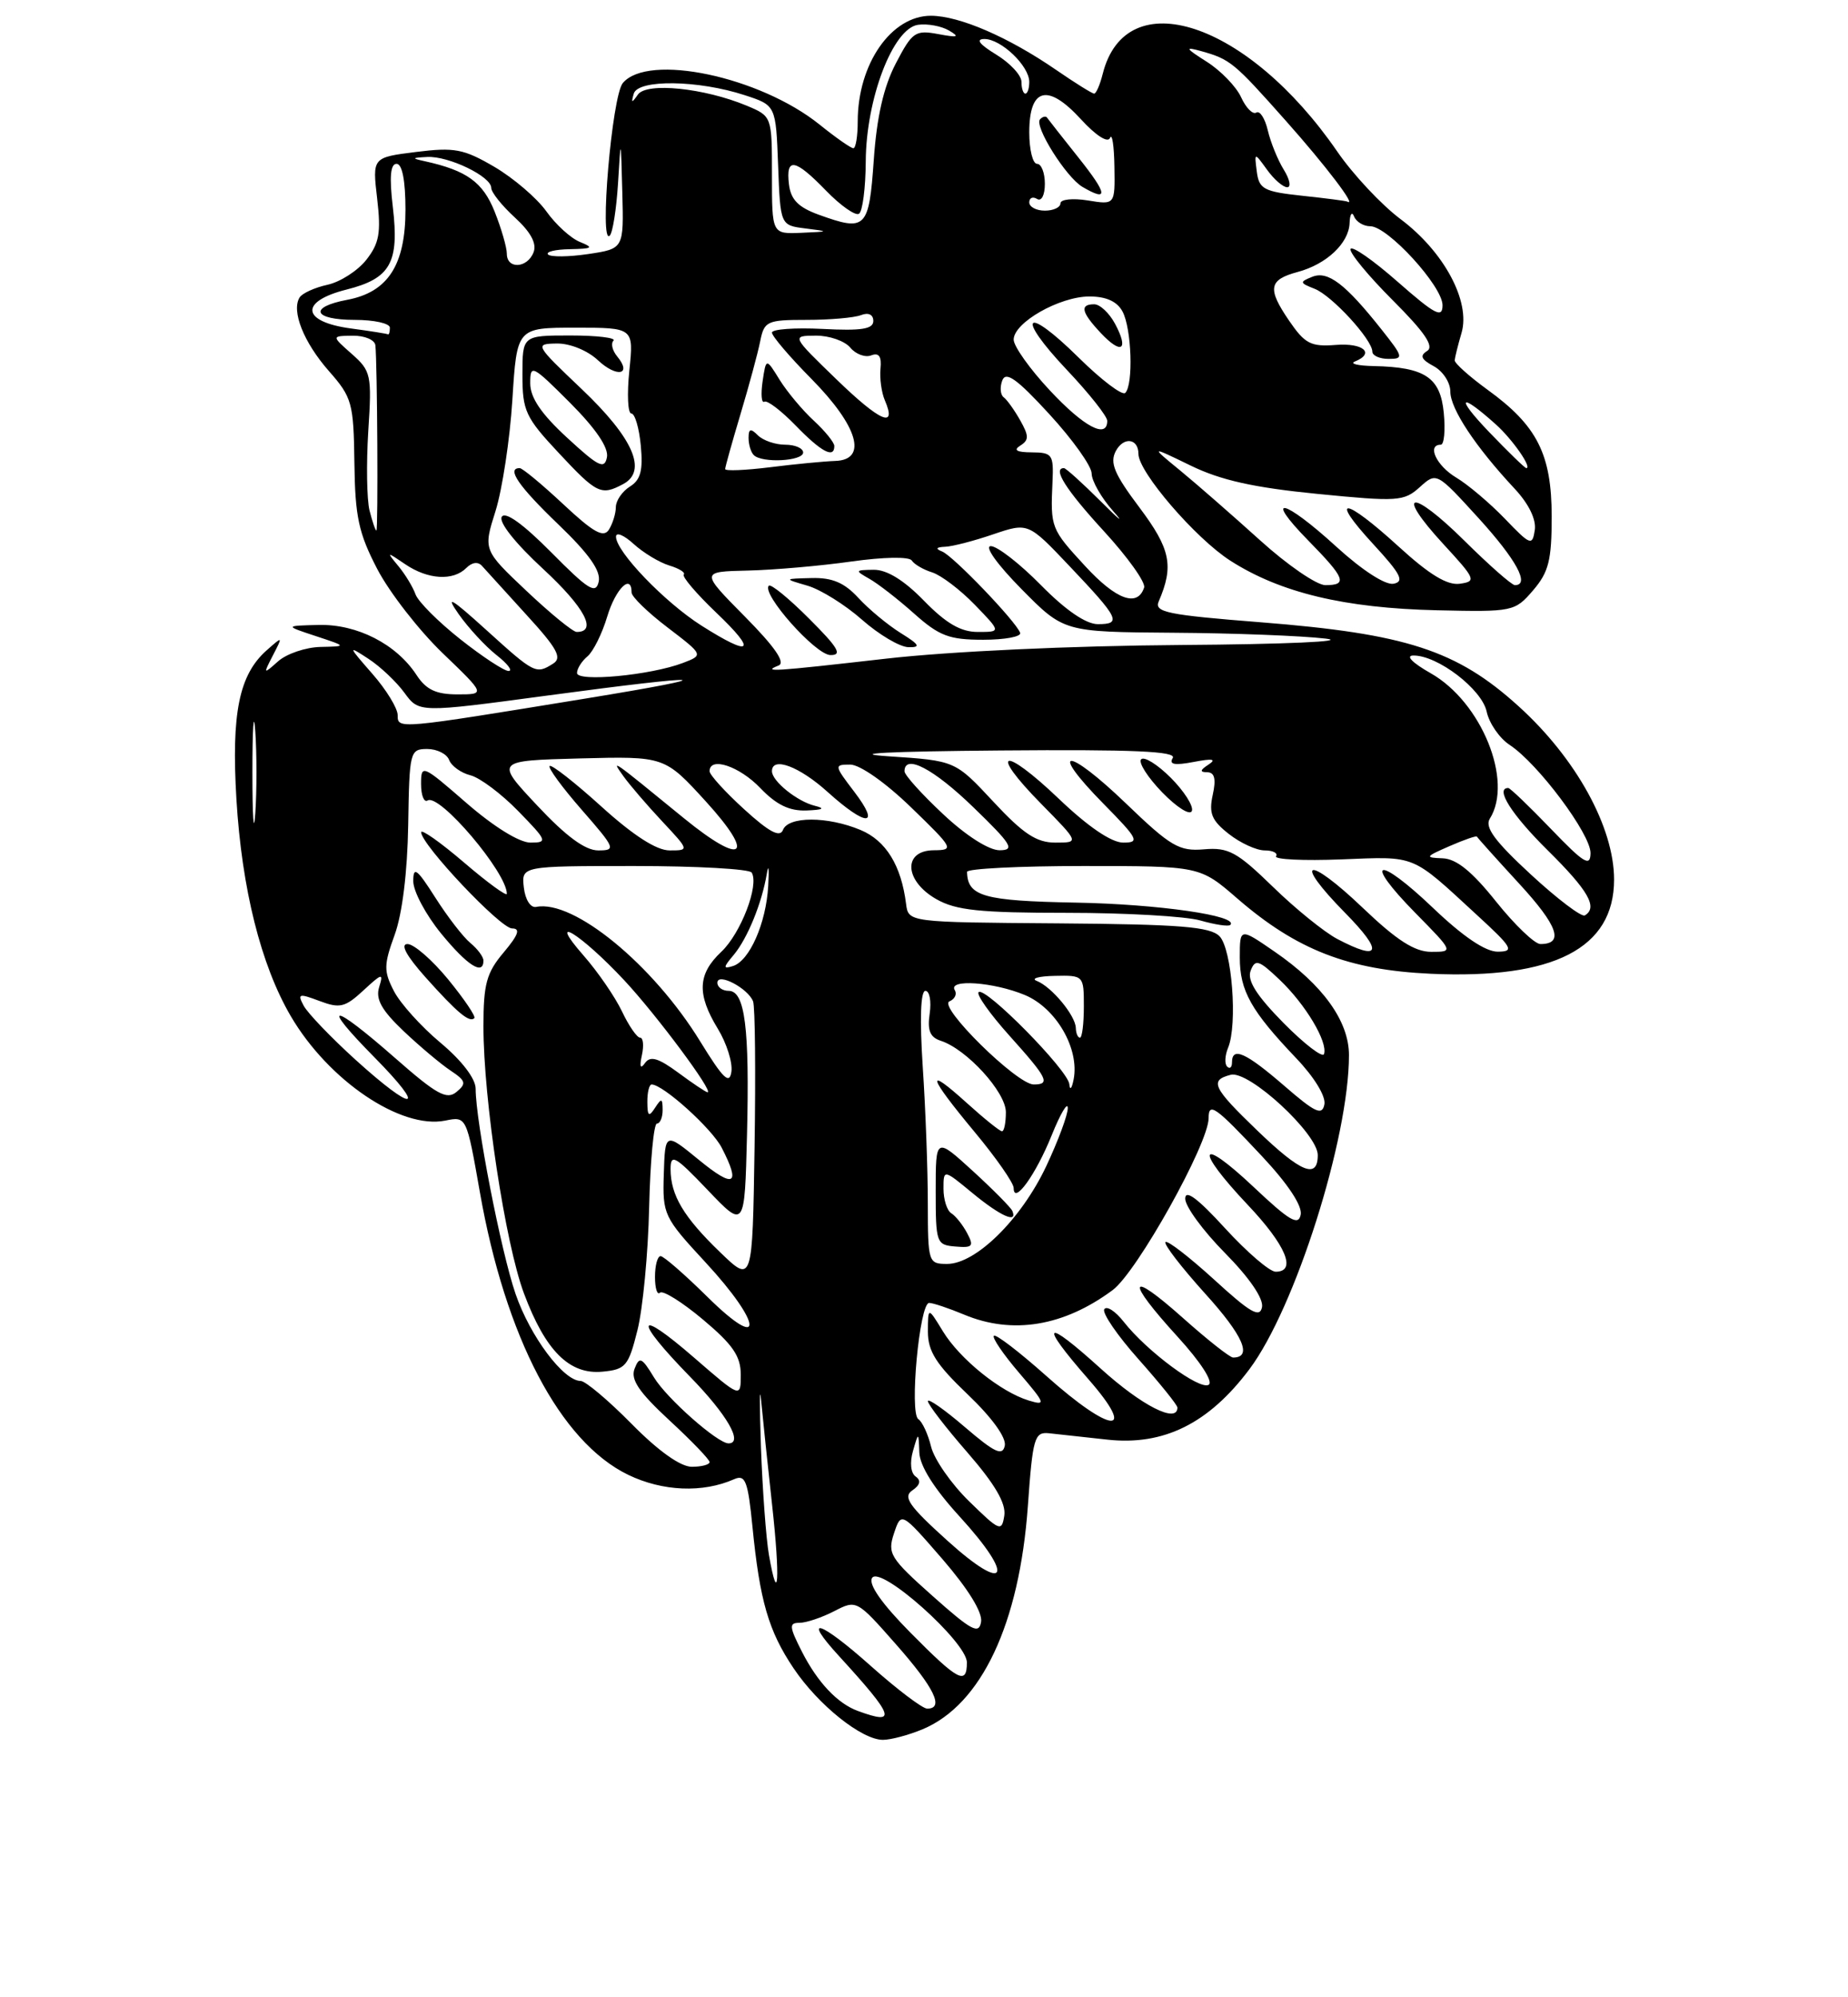 <?xml version="1.0" encoding="UTF-8" standalone="no"?>
<!DOCTYPE svg PUBLIC "-//W3C//DTD SVG 1.1//EN" "http://www.w3.org/Graphics/SVG/1.1/DTD/svg11.dtd" >
<svg xmlns="http://www.w3.org/2000/svg" xmlns:xlink="http://www.w3.org/1999/xlink" version="1.1" viewBox="0 0 237 256">
 <g >
 <path fill="currentColor"
d=" M 118.33 221.64 C 125.86 218.49 130.74 208.14 131.82 193.03 C 132.44 184.30 132.67 183.52 134.50 183.70 C 135.60 183.82 138.97 184.18 142.00 184.52 C 149.23 185.32 155.01 182.46 160.23 175.50 C 166.10 167.68 173.00 145.92 173.00 135.24 C 173.00 130.89 169.65 126.23 163.47 121.98 C 159.00 118.90 159.00 118.90 159.00 122.73 C 159.00 126.99 160.44 129.56 166.24 135.64 C 168.54 138.05 170.05 140.51 169.85 141.55 C 169.56 143.03 168.68 142.62 164.69 139.16 C 159.76 134.90 158.00 134.11 158.00 136.17 C 158.00 136.81 157.72 137.05 157.38 136.71 C 157.03 136.37 157.09 135.28 157.50 134.29 C 158.74 131.30 157.99 121.63 156.40 120.00 C 155.20 118.78 151.34 118.47 135.71 118.35 C 116.50 118.21 116.50 118.21 116.20 115.85 C 115.58 110.92 113.62 107.74 110.36 106.38 C 106.12 104.61 101.09 104.61 100.41 106.38 C 100.02 107.38 98.63 106.64 95.44 103.73 C 93.00 101.51 91.00 99.31 91.00 98.85 C 91.00 96.93 94.82 98.20 97.50 101.00 C 99.56 103.15 101.24 103.97 103.44 103.88 C 105.55 103.80 105.88 103.62 104.50 103.28 C 102.24 102.73 99.00 100.12 99.00 98.85 C 99.00 96.92 102.51 98.23 106.13 101.50 C 111.12 106.00 113.00 106.00 109.57 101.50 C 106.97 98.09 106.95 98.00 109.04 98.00 C 110.27 98.00 113.57 100.31 116.84 103.48 C 122.30 108.76 122.40 108.96 119.75 108.98 C 115.76 109.01 115.97 112.91 120.09 115.25 C 122.60 116.68 125.65 117.00 136.84 117.00 C 144.36 117.00 152.06 117.44 153.94 117.98 C 155.83 118.52 157.56 118.78 157.78 118.55 C 158.95 117.38 148.55 115.88 137.92 115.69 C 126.15 115.47 124.08 114.89 124.02 111.75 C 124.01 111.34 130.72 111.00 138.94 111.00 C 153.88 111.00 153.88 111.00 158.69 115.17 C 166.29 121.75 172.93 124.33 183.50 124.81 C 199.27 125.52 207.00 121.55 207.00 112.74 C 207.00 106.03 202.12 97.18 194.74 90.51 C 186.83 83.34 180.32 81.23 161.70 79.76 C 149.72 78.82 148.00 78.47 148.60 77.09 C 150.57 72.53 150.12 70.36 146.13 65.05 C 142.89 60.74 142.30 59.32 143.10 57.81 C 144.10 55.94 146.00 56.18 146.00 58.18 C 146.00 60.50 153.31 68.99 157.78 71.86 C 164.19 75.97 172.43 77.95 184.30 78.22 C 194.03 78.44 194.27 78.39 196.61 75.67 C 198.62 73.33 199.00 71.81 199.00 66.19 C 198.99 58.22 197.14 54.56 190.78 49.96 C 188.43 48.25 186.53 46.55 186.56 46.18 C 186.59 45.80 186.98 44.22 187.44 42.66 C 188.61 38.63 185.19 32.26 179.62 28.09 C 177.16 26.25 173.51 22.35 171.49 19.41 C 160.02 2.77 144.40 -2.40 141.42 9.47 C 141.07 10.86 140.58 12.00 140.32 12.00 C 140.07 12.00 137.87 10.63 135.43 8.95 C 129.32 4.75 123.08 2.05 119.42 2.02 C 114.31 1.99 110.00 8.19 110.00 15.57 C 110.00 17.45 109.75 19.00 109.44 19.00 C 109.13 19.00 107.18 17.64 105.11 15.97 C 97.43 9.80 83.10 6.78 79.87 10.65 C 78.48 12.32 76.83 31.59 78.20 30.20 C 78.58 29.82 79.05 26.80 79.26 23.50 C 79.62 17.50 79.62 17.50 79.81 24.69 C 80.00 31.88 80.00 31.88 75.45 32.56 C 72.95 32.93 70.63 32.96 70.29 32.62 C 69.95 32.28 71.20 31.97 73.08 31.94 C 76.00 31.88 76.19 31.75 74.37 31.01 C 73.20 30.54 71.26 28.77 70.06 27.08 C 68.85 25.39 65.86 22.83 63.41 21.39 C 59.46 19.08 58.29 18.86 53.34 19.48 C 47.75 20.18 47.75 20.18 48.37 25.46 C 48.88 29.84 48.64 31.18 46.98 33.30 C 45.88 34.70 43.64 36.14 42.00 36.50 C 40.36 36.86 38.75 37.59 38.42 38.13 C 37.35 39.87 38.94 43.87 42.18 47.56 C 45.15 50.93 45.35 51.65 45.45 59.32 C 45.54 66.24 45.99 68.34 48.39 72.95 C 49.96 75.95 53.72 80.78 56.75 83.70 C 62.27 89.00 62.27 89.00 58.66 89.00 C 55.92 89.00 54.65 88.40 53.42 86.52 C 50.82 82.55 45.81 79.99 40.88 80.10 C 36.50 80.21 36.50 80.21 40.50 81.53 C 44.50 82.85 44.50 82.85 41.08 82.92 C 39.20 82.97 36.77 83.79 35.68 84.75 C 33.76 86.46 33.74 86.44 35.00 84.00 C 36.29 81.51 36.28 81.51 34.18 83.37 C 30.66 86.50 29.66 91.42 30.32 102.44 C 31.01 113.90 33.46 123.70 37.29 130.24 C 42.13 138.50 51.41 144.77 57.10 143.63 C 59.83 143.08 59.83 143.08 61.54 152.79 C 64.81 171.40 71.85 184.81 80.56 189.03 C 84.97 191.16 90.12 191.38 94.16 189.59 C 95.59 188.96 95.92 189.82 96.50 195.68 C 97.44 205.18 98.56 209.05 101.77 213.82 C 104.93 218.53 110.51 223.00 113.23 223.00 C 114.24 223.00 116.53 222.39 118.33 221.64 Z  M 110.00 219.29 C 107.41 218.34 104.86 215.64 102.87 211.75 C 101.21 208.49 101.16 208.00 102.53 208.00 C 103.39 208.00 105.39 207.33 106.98 206.51 C 109.84 205.03 109.88 205.05 114.91 210.76 C 119.84 216.35 121.13 219.00 118.91 219.00 C 118.31 219.00 115.07 216.55 111.70 213.55 C 105.14 207.70 102.73 206.95 107.60 212.26 C 114.72 220.04 115.11 221.17 110.00 219.29 Z  M 116.75 209.25 C 113.09 205.55 111.34 203.06 111.84 202.25 C 112.89 200.57 124.00 210.46 124.00 213.08 C 124.00 216.04 122.89 215.46 116.75 209.25 Z  M 119.61 204.57 C 114.15 199.71 113.79 199.13 114.65 196.54 C 115.58 193.75 115.58 193.75 120.87 199.84 C 124.16 203.65 126.03 206.67 125.82 207.88 C 125.55 209.52 124.61 209.02 119.61 204.57 Z  M 98.61 199.28 C 98.25 197.20 97.79 191.00 97.59 185.50 C 97.40 180.00 97.41 177.30 97.61 179.50 C 97.82 181.70 98.45 187.73 99.02 192.89 C 100.07 202.40 99.82 206.21 98.61 199.28 Z  M 121.50 197.47 C 116.56 193.01 115.77 191.87 117.00 191.03 C 118.01 190.34 118.15 189.75 117.43 189.25 C 116.80 188.81 116.66 187.47 117.08 186.00 C 117.80 183.50 117.80 183.50 117.90 186.17 C 117.96 187.89 119.80 190.81 123.08 194.39 C 130.26 202.25 129.16 204.39 121.50 197.47 Z  M 124.29 192.43 C 122.00 190.20 119.81 187.05 119.41 185.43 C 119.02 183.82 118.28 182.23 117.77 181.89 C 116.61 181.13 117.92 167.00 119.16 167.00 C 119.66 167.00 121.68 167.68 123.65 168.50 C 129.85 171.09 136.43 170.00 142.70 165.35 C 145.82 163.03 155.00 146.59 155.00 143.32 C 155.00 141.20 155.86 141.81 161.84 148.19 C 165.16 151.73 167.04 154.56 166.81 155.69 C 166.52 157.16 165.37 156.48 160.73 152.10 C 153.68 145.47 153.15 147.16 160.00 154.41 C 164.93 159.61 166.34 163.00 163.60 163.00 C 162.83 163.00 159.91 160.49 157.10 157.42 C 153.59 153.58 152.00 152.40 152.00 153.64 C 152.00 154.63 154.29 157.76 157.10 160.60 C 160.23 163.77 162.06 166.44 161.85 167.54 C 161.57 168.96 160.36 168.27 155.72 164.02 C 152.53 161.12 149.72 158.94 149.47 159.20 C 149.21 159.45 151.51 162.43 154.57 165.82 C 159.44 171.19 160.66 174.00 158.14 174.00 C 157.73 174.00 154.83 171.71 151.70 168.92 C 144.65 162.64 144.29 163.96 151.03 171.34 C 153.97 174.56 155.62 177.11 155.01 177.49 C 153.85 178.21 147.09 173.21 144.10 169.40 C 143.03 168.04 141.92 167.33 141.62 167.81 C 141.32 168.29 143.31 171.19 146.04 174.25 C 148.77 177.32 151.00 180.09 151.00 180.41 C 151.00 182.50 146.44 180.19 141.17 175.42 C 133.88 168.82 133.16 169.43 139.58 176.77 C 145.96 184.06 142.54 183.81 134.20 176.37 C 130.74 173.29 127.71 170.96 127.46 171.21 C 127.21 171.45 128.67 173.59 130.69 175.95 C 134.08 179.91 134.18 180.19 131.94 179.51 C 128.32 178.41 123.09 174.19 120.92 170.63 C 119.01 167.50 119.01 167.50 119.00 170.68 C 119.00 173.20 120.05 174.86 124.11 178.73 C 127.22 181.70 129.08 184.27 128.86 185.30 C 128.57 186.66 127.58 186.20 123.75 182.92 C 121.14 180.68 119.00 179.18 119.00 179.59 C 119.00 180.01 121.28 182.97 124.07 186.17 C 127.60 190.23 129.03 192.68 128.80 194.25 C 128.47 196.37 128.21 196.26 124.29 192.43 Z  M 81.00 182.50 C 78.01 179.47 75.07 177.00 74.47 177.00 C 72.27 177.00 67.99 171.29 66.12 165.85 C 64.24 160.38 61.00 143.73 61.00 139.54 C 61.00 138.26 59.23 135.94 56.50 133.66 C 54.02 131.59 51.33 128.61 50.52 127.03 C 49.20 124.48 49.21 123.68 50.61 119.83 C 51.59 117.15 52.25 111.79 52.35 105.75 C 52.50 96.32 52.57 96.01 54.78 96.00 C 56.04 96.00 57.31 96.63 57.60 97.41 C 57.90 98.19 59.13 99.07 60.33 99.37 C 61.53 99.67 64.29 101.73 66.46 103.96 C 70.18 107.77 70.27 108.00 68.03 108.00 C 66.61 108.00 63.32 105.96 59.83 102.93 C 54.16 98.00 54.00 97.93 54.00 100.49 C 54.00 101.94 54.38 102.89 54.84 102.60 C 56.36 101.66 65.00 111.83 65.00 114.56 C 65.00 114.93 62.52 113.13 59.50 110.54 C 56.48 107.96 54.01 106.22 54.01 106.67 C 54.04 108.27 64.18 119.00 65.67 119.00 C 66.78 119.00 66.49 119.82 64.59 122.08 C 62.39 124.68 62.00 126.13 62.00 131.54 C 62.00 140.94 64.80 159.39 67.20 165.79 C 69.95 173.15 73.03 176.22 77.27 175.81 C 80.24 175.53 80.60 175.10 81.75 170.50 C 82.44 167.75 83.12 160.67 83.25 154.76 C 83.39 148.85 83.84 144.01 84.25 144.01 C 84.66 144.00 84.99 143.21 84.98 142.25 C 84.97 140.75 84.83 140.72 84.00 142.00 C 83.22 143.21 83.03 143.07 83.02 141.25 C 83.01 140.01 83.26 139.00 83.57 139.00 C 85.03 139.00 91.28 144.63 92.56 147.11 C 95.03 151.90 94.16 152.37 89.65 148.68 C 85.30 145.12 85.30 145.12 85.13 150.48 C 84.96 155.68 85.12 156.01 90.48 161.80 C 97.85 169.76 98.05 173.46 90.72 166.22 C 87.81 163.35 85.11 161.00 84.72 161.00 C 84.32 161.00 84.00 162.20 84.00 163.67 C 84.00 165.13 84.29 166.04 84.64 165.69 C 84.99 165.34 87.47 166.88 90.14 169.12 C 93.97 172.33 95.00 173.82 95.00 176.19 C 95.00 179.20 95.00 179.20 89.00 174.00 C 81.49 167.49 81.19 168.97 88.50 176.46 C 93.24 181.31 95.37 185.00 93.43 185.00 C 92.03 185.00 85.50 179.23 83.88 176.56 C 82.30 173.96 82.00 173.83 81.38 175.44 C 80.85 176.82 81.94 178.43 85.84 182.04 C 88.68 184.66 91.00 187.07 91.00 187.40 C 91.00 187.73 89.97 188.00 88.72 188.00 C 87.27 188.00 84.43 185.98 81.00 182.50 Z  M 57.49 125.55 C 55.44 123.05 53.09 121.00 52.26 121.00 C 51.30 121.00 52.11 122.50 54.56 125.25 C 58.63 129.80 60.21 131.12 60.83 130.50 C 61.05 130.29 59.54 128.06 57.49 125.55 Z  M 62.00 123.12 C 62.00 122.64 61.25 121.63 60.33 120.87 C 59.41 120.12 57.39 117.50 55.83 115.05 C 53.46 111.33 53.00 110.99 53.00 112.95 C 53.00 114.24 54.61 117.25 56.57 119.65 C 59.94 123.76 62.00 125.08 62.00 123.12 Z  M 92.35 160.50 C 87.67 155.99 86.00 153.19 86.00 149.84 C 86.00 147.82 86.58 148.15 90.75 152.52 C 95.50 157.50 95.50 157.50 95.80 145.50 C 96.14 131.72 95.54 127.00 93.45 127.00 C 92.65 127.00 92.00 126.53 92.00 125.96 C 92.00 124.61 95.93 126.66 96.58 128.35 C 96.84 129.02 96.92 137.43 96.77 147.03 C 96.50 164.50 96.50 164.50 92.35 160.50 Z  M 118.99 154.25 C 118.99 149.99 118.70 142.11 118.34 136.75 C 117.94 130.63 118.06 127.00 118.68 127.00 C 119.21 127.00 119.46 128.31 119.23 129.90 C 118.91 132.08 119.27 132.95 120.65 133.40 C 123.97 134.47 129.00 139.98 129.00 142.55 C 129.00 143.90 128.78 145.00 128.50 145.00 C 128.23 145.00 126.20 143.37 124.00 141.38 C 118.61 136.51 118.96 137.84 125.00 145.10 C 127.75 148.40 130.00 151.63 130.00 152.27 C 130.00 154.50 132.85 150.55 134.88 145.50 C 135.99 142.75 136.92 141.18 136.94 142.00 C 136.97 142.82 135.72 146.20 134.16 149.51 C 130.95 156.29 125.15 162.00 121.47 162.00 C 119.06 162.00 119.00 161.82 118.99 154.25 Z  M 124.03 158.05 C 123.46 156.98 122.54 155.83 121.99 155.50 C 121.45 155.16 121.00 153.75 121.00 152.37 C 121.00 149.85 121.00 149.85 124.73 152.93 C 128.31 155.88 130.54 156.87 129.83 155.21 C 129.65 154.78 127.36 152.47 124.75 150.08 C 120.00 145.75 120.00 145.75 120.00 152.65 C 120.00 159.32 120.09 159.57 122.53 159.77 C 124.74 159.96 124.93 159.74 124.03 158.05 Z  M 161.25 144.91 C 155.52 139.40 155.08 138.47 157.83 137.76 C 160.15 137.15 169.00 145.31 169.00 148.05 C 169.00 151.17 166.86 150.31 161.25 144.91 Z  M 45.58 135.82 C 42.44 132.97 39.46 129.86 38.95 128.91 C 38.12 127.36 38.32 127.30 40.98 128.30 C 43.58 129.28 44.25 129.12 46.59 126.96 C 49.02 124.71 49.20 124.67 48.62 126.54 C 48.15 128.07 48.95 129.49 51.75 132.15 C 53.81 134.10 56.52 136.38 57.77 137.21 C 59.75 138.53 59.85 138.88 58.54 139.96 C 57.29 141.00 55.99 140.28 50.66 135.60 C 42.49 128.43 40.96 128.37 48.00 135.50 C 54.88 142.47 53.16 142.69 45.58 135.82 Z  M 87.00 137.50 C 84.42 135.60 83.40 135.30 82.72 136.25 C 82.13 137.08 81.99 136.74 82.32 135.25 C 82.59 134.01 82.49 133.00 82.09 133.00 C 81.69 133.00 80.64 131.48 79.76 129.62 C 78.87 127.76 76.65 124.53 74.82 122.45 C 69.95 116.89 74.50 119.69 80.08 125.67 C 84.21 130.10 91.58 140.00 90.74 140.00 C 90.55 140.00 88.86 138.88 87.00 137.50 Z  M 137.14 138.97 C 136.98 137.17 126.31 126.36 125.50 127.17 C 125.19 127.47 126.98 129.99 129.47 132.76 C 134.36 138.20 134.76 139.00 132.57 139.00 C 130.42 139.00 120.24 128.98 121.76 128.35 C 122.45 128.06 122.76 127.42 122.45 126.91 C 121.54 125.45 127.42 125.86 131.45 127.54 C 135.45 129.22 138.46 134.42 137.69 138.35 C 137.46 139.53 137.21 139.81 137.14 138.97 Z  M 89.81 133.50 C 83.76 123.64 73.56 115.28 68.77 116.24 C 68.04 116.39 67.36 115.32 67.18 113.75 C 66.87 111.00 66.87 111.00 81.37 111.00 C 89.35 111.00 96.12 111.38 96.40 111.84 C 97.39 113.44 95.00 119.65 92.50 122.00 C 89.47 124.85 89.35 127.42 92.06 131.86 C 93.19 133.71 93.97 136.19 93.80 137.36 C 93.56 139.06 92.74 138.26 89.81 133.50 Z  M 164.60 131.11 C 161.11 127.56 159.92 125.66 160.39 124.42 C 160.98 122.89 161.42 123.02 164.12 125.59 C 167.44 128.75 170.31 133.56 169.80 135.10 C 169.63 135.62 167.29 133.83 164.60 131.11 Z  M 137.97 131.75 C 137.92 130.15 134.87 126.48 132.97 125.73 C 132.16 125.42 133.19 125.12 135.25 125.08 C 138.97 125.00 139.00 125.03 139.00 129.00 C 139.00 131.20 138.78 133.00 138.50 133.00 C 138.22 133.00 137.99 132.44 137.97 131.75 Z  M 94.09 122.40 C 95.87 120.27 97.71 115.75 98.34 112.00 C 98.56 110.62 98.65 111.33 98.52 113.56 C 98.25 118.34 96.12 123.16 94.00 123.82 C 92.72 124.22 92.73 124.01 94.09 122.40 Z  M 171.50 120.35 C 169.85 119.48 166.13 116.48 163.24 113.66 C 158.64 109.19 157.54 108.59 154.41 108.86 C 151.22 109.13 150.15 108.51 144.38 102.96 C 136.80 95.68 134.34 95.73 141.52 103.02 C 145.98 107.55 146.21 108.00 144.05 108.00 C 142.54 108.00 139.55 105.97 135.79 102.38 C 128.61 95.53 126.68 96.07 133.52 103.02 C 138.42 108.00 138.42 108.00 135.35 108.00 C 132.93 108.00 131.24 106.89 127.39 102.75 C 122.50 97.50 122.50 97.50 114.00 96.94 C 108.59 96.58 113.80 96.31 128.31 96.19 C 145.35 96.05 150.94 96.29 150.40 97.16 C 149.89 97.99 150.64 98.13 153.09 97.66 C 155.49 97.20 156.06 97.29 155.00 97.99 C 153.88 98.72 153.84 98.97 154.83 98.98 C 155.77 99.00 155.98 99.84 155.53 101.88 C 155.01 104.24 155.39 105.16 157.58 106.88 C 159.06 108.05 161.14 109.00 162.19 109.00 C 163.25 109.00 163.91 109.34 163.65 109.75 C 163.40 110.16 167.17 110.34 172.03 110.15 C 181.71 109.77 180.90 109.44 189.36 117.23 C 193.99 121.48 194.26 121.96 192.09 121.98 C 190.51 121.99 187.65 120.06 183.79 116.38 C 176.61 109.53 174.68 110.07 181.52 117.02 C 186.42 122.00 186.42 122.00 183.55 122.00 C 181.43 122.00 179.14 120.53 174.79 116.38 C 167.61 109.53 165.68 110.07 172.52 117.02 C 177.45 122.03 177.07 123.27 171.50 120.35 Z  M 150.15 99.69 C 148.45 97.99 146.74 96.92 146.35 97.32 C 145.96 97.71 147.17 99.62 149.05 101.56 C 150.95 103.51 152.64 104.57 152.86 103.93 C 153.07 103.30 151.85 101.39 150.15 99.69 Z  M 191.86 115.55 C 188.77 111.68 186.77 110.07 185.00 110.01 C 182.70 109.93 182.77 109.81 185.90 108.45 C 187.77 107.63 189.35 107.09 189.41 107.23 C 189.48 107.38 191.91 110.09 194.82 113.25 C 199.80 118.66 200.63 121.00 197.55 121.00 C 196.82 121.00 194.26 118.55 191.86 115.55 Z  M 196.32 112.08 C 191.71 107.83 190.38 106.02 191.06 104.94 C 194.11 100.11 190.00 89.98 183.48 86.29 C 181.12 84.95 180.22 84.03 181.26 84.02 C 184.37 83.99 190.05 88.34 190.66 91.21 C 190.98 92.70 192.30 94.62 193.61 95.48 C 197.23 97.85 204.00 106.91 203.98 109.34 C 203.96 111.15 203.15 110.66 198.91 106.25 C 196.13 103.36 193.67 101.00 193.43 101.00 C 191.69 101.00 193.86 104.42 198.50 109.00 C 203.71 114.15 204.95 116.31 203.25 117.33 C 202.84 117.58 199.72 115.22 196.32 112.08 Z  M 32.37 99.00 C 32.37 93.22 32.54 90.86 32.74 93.75 C 32.94 96.64 32.94 101.36 32.74 104.25 C 32.54 107.14 32.37 104.78 32.37 99.00 Z  M 68.90 103.25 C 63.50 97.50 63.50 97.50 74.37 97.21 C 85.23 96.93 85.23 96.93 90.51 102.71 C 96.97 109.80 95.33 111.08 87.73 104.89 C 78.25 97.15 78.32 97.20 79.96 99.50 C 80.75 100.60 82.97 103.19 84.90 105.25 C 88.41 109.00 88.41 109.00 85.87 109.00 C 84.20 109.00 81.23 107.09 77.13 103.38 C 73.71 100.28 70.72 97.95 70.49 98.18 C 70.25 98.41 72.11 100.94 74.61 103.80 C 78.92 108.73 79.03 109.00 76.72 109.00 C 75.05 109.00 72.60 107.20 68.90 103.25 Z  M 120.96 104.36 C 118.23 101.81 116.00 99.34 116.00 98.86 C 116.00 96.58 119.72 98.52 124.84 103.48 C 129.75 108.23 130.19 108.96 128.21 108.98 C 126.84 108.99 123.91 107.13 120.96 104.36 Z  M 51.00 91.66 C 51.00 90.79 49.54 88.40 47.75 86.36 C 44.61 82.77 44.59 82.70 47.25 84.44 C 48.76 85.42 50.84 87.39 51.87 88.80 C 53.74 91.36 53.74 91.36 70.12 89.16 C 91.18 86.33 93.55 86.52 75.00 89.55 C 50.92 93.48 51.00 93.48 51.00 91.66 Z  M 74.00 86.26 C 74.00 85.70 74.60 84.75 75.34 84.13 C 76.07 83.52 77.22 81.22 77.88 79.01 C 78.95 75.45 81.00 73.44 81.00 75.95 C 81.00 76.48 83.08 78.50 85.62 80.43 C 90.24 83.96 90.24 83.96 87.56 84.98 C 83.42 86.55 74.00 87.44 74.00 86.26 Z  M 59.03 81.93 C 56.20 79.69 53.62 77.11 53.29 76.18 C 52.96 75.26 51.98 73.63 51.10 72.57 C 49.54 70.69 49.56 70.68 51.97 72.32 C 54.87 74.29 58.11 74.49 59.80 72.80 C 60.55 72.05 61.32 71.96 61.83 72.55 C 62.29 73.07 64.86 75.89 67.53 78.82 C 71.45 83.10 72.12 84.31 70.95 85.05 C 68.74 86.45 68.56 86.36 62.37 80.75 C 57.83 76.64 57.06 76.20 58.82 78.71 C 60.06 80.47 62.24 82.83 63.67 83.96 C 65.10 85.08 65.80 86.00 65.22 86.00 C 64.65 86.00 61.86 84.17 59.03 81.93 Z  M 99.85 85.30 C 100.77 84.94 99.38 82.92 95.52 79.02 C 89.83 73.27 89.83 73.27 95.92 73.13 C 99.28 73.05 105.25 72.53 109.19 71.97 C 113.32 71.39 116.60 71.33 116.93 71.84 C 117.24 72.33 118.43 73.02 119.56 73.37 C 120.69 73.73 123.15 75.59 125.01 77.51 C 128.39 81.00 128.39 81.00 125.40 81.00 C 123.22 81.00 121.34 79.91 118.50 77.00 C 115.93 74.36 113.73 73.01 112.05 73.03 C 109.64 73.06 109.61 73.12 111.50 74.19 C 112.60 74.81 115.19 76.82 117.25 78.66 C 120.46 81.52 121.74 82.00 126.09 82.00 C 128.88 82.00 131.02 81.60 130.83 81.11 C 130.27 79.61 122.25 71.26 120.83 70.69 C 119.92 70.33 120.05 70.13 121.22 70.08 C 122.16 70.04 124.94 69.32 127.39 68.48 C 131.86 66.97 131.86 66.97 137.18 72.58 C 143.53 79.27 143.89 80.00 140.80 80.00 C 139.27 80.00 136.66 78.21 133.50 75.00 C 130.79 72.25 127.90 70.00 127.07 70.00 C 126.21 70.00 127.89 72.35 131.00 75.50 C 136.43 81.00 136.43 81.00 150.47 81.10 C 158.18 81.15 166.97 81.49 170.00 81.85 C 173.06 82.21 164.84 82.58 151.50 82.67 C 137.34 82.77 121.82 83.49 113.65 84.42 C 99.08 86.08 97.67 86.17 99.85 85.30 Z  M 103.77 79.30 C 101.19 76.71 98.86 74.81 98.60 75.07 C 97.60 76.07 104.58 83.93 106.49 83.96 C 108.07 83.99 107.52 83.04 103.77 79.30 Z  M 115.50 81.13 C 113.85 80.10 111.41 78.08 110.08 76.63 C 108.28 74.68 106.73 74.02 104.08 74.09 C 100.50 74.18 100.50 74.18 103.56 75.07 C 105.24 75.56 108.39 77.52 110.56 79.44 C 112.73 81.35 115.40 82.93 116.50 82.95 C 118.12 82.99 117.94 82.64 115.50 81.13 Z  M 89.95 80.18 C 85.23 77.18 79.00 70.70 79.00 68.79 C 79.00 68.16 80.01 68.58 81.25 69.71 C 82.49 70.84 84.55 72.09 85.83 72.48 C 87.10 72.86 87.94 73.39 87.69 73.64 C 87.44 73.90 89.31 76.10 91.86 78.53 C 97.18 83.60 96.40 84.27 89.95 80.18 Z  M 67.53 75.75 C 61.97 70.50 61.97 70.50 63.55 65.50 C 64.41 62.75 65.39 56.34 65.71 51.25 C 66.29 42.00 66.29 42.00 73.79 42.00 C 81.28 42.00 81.28 42.00 80.71 47.50 C 80.40 50.52 80.51 53.00 80.97 53.00 C 81.42 53.00 81.97 54.86 82.18 57.12 C 82.48 60.29 82.16 61.51 80.79 62.36 C 79.80 62.98 78.99 64.16 78.98 64.99 C 78.98 65.82 78.57 67.12 78.09 67.89 C 77.40 68.97 76.12 68.26 72.25 64.64 C 69.52 62.09 67.00 60.00 66.65 60.00 C 64.91 60.00 66.50 62.32 71.61 67.22 C 75.57 71.02 77.09 73.19 76.78 74.56 C 76.41 76.20 75.47 75.62 70.70 70.80 C 67.09 67.16 64.80 65.51 64.35 66.24 C 63.93 66.92 66.10 69.65 69.67 72.94 C 74.97 77.84 76.66 81.00 73.96 81.00 C 73.48 81.00 70.59 78.64 67.53 75.75 Z  M 79.93 62.04 C 83.06 60.36 81.21 56.15 74.60 49.87 C 68.59 44.16 68.54 44.07 71.44 44.03 C 73.11 44.01 75.36 44.93 76.68 46.17 C 79.10 48.44 81.11 48.05 79.15 45.68 C 78.53 44.93 78.31 44.02 78.68 43.66 C 79.04 43.30 76.56 43.00 73.17 43.00 C 67.00 43.00 67.00 43.00 67.00 48.04 C 67.00 52.66 67.39 53.50 71.64 58.04 C 76.55 63.30 77.09 63.56 79.93 62.04 Z  M 139.17 72.56 C 134.77 67.79 134.71 67.64 134.98 61.75 C 135.14 58.26 134.95 58.00 132.33 57.98 C 130.38 57.97 129.92 57.70 130.84 57.12 C 131.97 56.41 131.97 55.88 130.84 53.88 C 130.10 52.57 129.15 51.24 128.72 50.92 C 128.29 50.60 128.21 49.63 128.54 48.76 C 129.00 47.55 130.42 48.56 134.57 53.08 C 137.56 56.33 140.00 59.75 140.00 60.69 C 140.00 61.63 141.24 63.80 142.75 65.50 C 144.26 67.20 143.56 66.66 141.20 64.29 C 138.83 61.93 136.69 60.00 136.45 60.00 C 134.94 60.00 136.70 62.78 141.56 68.07 C 144.62 71.40 146.95 74.66 146.73 75.31 C 145.88 77.87 143.15 76.88 139.17 72.56 Z  M 161.60 69.25 C 158.10 66.09 153.50 62.07 151.37 60.32 C 147.50 57.15 147.50 57.15 152.71 59.68 C 156.55 61.55 160.80 62.50 168.92 63.30 C 179.25 64.32 180.05 64.27 182.08 62.44 C 184.23 60.50 184.23 60.50 189.62 66.41 C 194.48 71.75 196.24 75.00 194.28 75.00 C 193.88 75.00 190.97 72.44 187.81 69.31 C 180.97 62.54 178.79 62.88 185.10 69.73 C 189.25 74.23 189.37 74.52 187.22 74.82 C 185.61 75.05 183.31 73.65 179.39 70.07 C 172.39 63.68 170.33 63.47 176.11 69.74 C 179.66 73.59 180.15 74.54 178.72 74.82 C 177.67 75.02 174.69 73.09 171.39 70.08 C 164.64 63.91 161.93 63.31 167.79 69.29 C 172.53 74.12 172.87 75.00 169.97 75.00 C 168.86 75.00 165.09 72.41 161.60 69.25 Z  M 193.00 66.49 C 191.07 64.49 188.26 62.11 186.75 61.21 C 184.22 59.70 182.95 57.00 184.78 57.00 C 185.20 57.00 185.38 55.17 185.16 52.93 C 184.73 48.38 182.77 47.06 176.18 46.92 C 174.16 46.88 173.06 46.62 173.75 46.34 C 176.38 45.28 174.84 43.93 171.32 44.21 C 168.10 44.46 167.35 44.07 165.30 41.07 C 162.51 36.98 162.71 35.86 166.42 34.86 C 170.12 33.87 172.98 31.18 173.08 28.60 C 173.12 27.44 173.38 27.06 173.66 27.75 C 173.94 28.44 174.87 29.00 175.74 29.00 C 177.97 29.00 185.00 36.68 185.00 39.12 C 185.00 40.83 184.06 40.34 179.25 36.12 C 176.09 33.34 173.37 31.45 173.20 31.92 C 173.04 32.39 175.47 35.34 178.61 38.48 C 182.74 42.61 183.96 44.41 183.02 44.99 C 182.05 45.59 182.26 46.07 183.86 46.93 C 185.04 47.56 186.00 49.02 186.00 50.19 C 186.00 52.40 189.23 57.27 194.24 62.63 C 196.07 64.59 197.04 66.59 196.83 67.95 C 196.52 69.99 196.27 69.90 193.00 66.49 Z  M 177.19 42.25 C 172.53 36.37 170.29 34.67 168.29 35.48 C 166.64 36.14 166.67 36.26 168.58 37.01 C 170.79 37.86 176.00 43.53 176.00 45.08 C 176.00 45.58 176.94 46.00 178.08 46.00 C 180.04 46.00 179.98 45.77 177.19 42.25 Z  M 47.39 65.43 C 47.04 64.01 46.97 59.44 47.23 55.26 C 47.70 48.04 47.59 47.55 45.11 45.36 C 42.50 43.06 42.50 43.06 45.25 43.03 C 46.76 43.01 48.06 43.56 48.14 44.25 C 48.39 46.47 48.51 67.99 48.27 68.00 C 48.14 68.00 47.75 66.84 47.39 65.43 Z  M 93.00 60.12 C 93.00 59.86 93.89 56.68 94.97 53.07 C 96.05 49.46 97.19 45.26 97.49 43.75 C 98.01 41.16 98.35 41.00 103.44 41.00 C 106.41 41.00 109.55 40.73 110.42 40.39 C 111.38 40.02 112.00 40.32 112.00 41.14 C 112.00 42.18 110.48 42.42 105.50 42.16 C 101.93 41.98 99.00 42.19 99.00 42.63 C 99.00 43.08 101.28 45.75 104.07 48.57 C 110.06 54.64 111.31 58.95 107.11 59.08 C 105.68 59.13 101.91 59.49 98.75 59.89 C 95.59 60.28 93.00 60.39 93.00 60.12 Z  M 103.00 58.00 C 103.00 57.45 101.97 57.00 100.70 57.00 C 99.44 57.00 97.86 56.46 97.20 55.80 C 96.27 54.87 96.00 54.94 96.00 56.13 C 96.00 56.98 96.30 57.97 96.67 58.33 C 97.72 59.39 103.00 59.11 103.00 58.00 Z  M 107.00 57.17 C 107.00 56.72 105.82 55.26 104.37 53.92 C 102.92 52.59 100.95 50.23 99.99 48.69 C 98.25 45.87 98.25 45.87 97.80 48.88 C 97.56 50.54 97.66 51.71 98.02 51.49 C 98.39 51.26 100.19 52.64 102.04 54.54 C 105.33 57.93 107.00 58.82 107.00 57.17 Z  M 190.96 55.36 C 186.61 50.82 187.17 50.21 191.84 54.40 C 193.97 56.31 196.54 60.00 195.74 60.00 C 195.56 60.00 193.41 57.91 190.96 55.36 Z  M 134.64 50.04 C 132.09 47.32 130.00 44.38 130.00 43.53 C 130.00 41.35 135.87 38.01 139.71 38.00 C 141.87 38.00 143.27 38.64 143.96 39.93 C 145.13 42.11 145.37 49.30 144.31 50.36 C 143.93 50.74 141.24 48.70 138.33 45.83 C 131.42 39.01 130.16 40.36 136.84 47.43 C 139.68 50.43 142.00 53.36 142.00 53.94 C 142.00 56.30 139.02 54.73 134.64 50.04 Z  M 143.00 41.50 C 142.26 40.12 141.06 39.00 140.33 39.00 C 138.44 39.00 138.68 40.03 141.17 42.68 C 143.83 45.51 144.81 44.88 143.00 41.50 Z  M 107.29 48.64 C 101.50 43.04 101.50 43.04 104.63 43.02 C 106.35 43.01 108.33 43.70 109.04 44.55 C 109.74 45.40 110.96 45.85 111.73 45.55 C 112.72 45.17 113.08 45.68 112.92 47.25 C 112.80 48.49 113.05 50.31 113.47 51.29 C 115.07 55.00 112.90 54.07 107.29 48.64 Z  M 45.01 42.10 C 38.67 41.25 38.36 38.65 44.42 37.12 C 50.08 35.70 51.22 33.69 50.38 26.54 C 49.92 22.68 50.07 21.00 50.86 21.00 C 51.58 21.00 52.00 23.15 52.00 26.87 C 52.00 33.97 49.75 37.45 44.52 38.43 C 39.53 39.37 40.15 41.00 45.50 41.00 C 47.98 41.00 50.00 41.45 50.00 42.00 C 50.00 42.55 49.89 42.93 49.75 42.85 C 49.61 42.77 47.48 42.43 45.01 42.10 Z  M 65.00 32.52 C 65.00 31.71 64.29 29.27 63.43 27.11 C 61.92 23.34 59.85 21.85 54.50 20.67 C 52.75 20.29 52.79 20.22 54.80 20.12 C 57.54 19.98 63.00 22.62 63.00 24.08 C 63.00 24.65 64.37 26.36 66.03 27.88 C 68.06 29.74 68.86 31.21 68.43 32.33 C 67.63 34.40 65.00 34.54 65.00 32.52 Z  M 99.00 22.45 C 99.00 14.90 99.00 14.90 95.75 13.54 C 90.31 11.28 82.93 10.52 81.81 12.12 C 81.02 13.25 80.92 13.23 81.28 12.00 C 81.82 10.15 89.56 10.25 95.51 12.20 C 99.50 13.50 99.50 13.50 99.79 21.19 C 100.08 28.88 100.08 28.88 103.29 29.28 C 106.40 29.67 106.38 29.68 102.75 29.84 C 99.00 30.00 99.00 30.00 99.00 22.45 Z  M 105.00 27.52 C 102.38 26.57 101.42 25.59 101.18 23.63 C 100.76 20.11 101.95 20.32 105.96 24.46 C 107.81 26.36 109.70 27.69 110.16 27.40 C 110.62 27.12 111.01 24.10 111.03 20.69 C 111.07 12.66 114.52 3.64 117.73 3.18 C 118.95 3.01 120.74 3.34 121.72 3.92 C 123.13 4.75 122.84 4.84 120.33 4.37 C 117.38 3.82 116.99 4.09 114.88 8.14 C 113.32 11.14 112.44 14.99 112.06 20.49 C 111.44 29.33 111.06 29.71 105.00 27.52 Z  M 132.00 25.94 C 132.00 25.36 132.45 25.16 133.00 25.50 C 133.57 25.85 134.00 25.01 134.00 23.56 C 134.00 22.15 133.55 21.00 133.00 21.00 C 132.45 21.00 132.00 19.19 132.00 16.97 C 132.00 11.25 134.36 10.64 138.60 15.26 C 140.55 17.39 142.08 18.37 142.36 17.67 C 142.63 17.03 142.88 18.70 142.92 21.38 C 143.00 26.26 143.00 26.26 139.50 25.69 C 137.57 25.38 136.00 25.55 136.00 26.06 C 136.00 26.58 135.10 27.00 134.00 27.00 C 132.90 27.00 132.00 26.52 132.00 25.94 Z  M 138.35 20.25 C 136.27 17.64 134.44 15.31 134.28 15.08 C 134.13 14.85 133.72 14.94 133.39 15.28 C 132.56 16.10 136.72 22.73 138.83 23.96 C 142.18 25.92 142.05 24.90 138.35 20.25 Z  M 167.00 25.09 C 162.07 24.56 161.47 24.24 161.18 22.00 C 160.86 19.50 160.86 19.50 162.49 21.75 C 163.38 22.99 164.55 24.00 165.08 24.00 C 165.61 24.00 165.41 22.99 164.64 21.75 C 163.87 20.51 162.95 18.24 162.59 16.71 C 162.23 15.17 161.57 14.15 161.12 14.43 C 160.66 14.71 159.79 13.83 159.17 12.47 C 158.55 11.11 156.57 9.06 154.77 7.92 C 152.02 6.18 151.90 5.96 154.00 6.54 C 157.79 7.60 158.23 7.97 164.92 15.50 C 170.03 21.24 174.09 26.58 172.79 25.84 C 172.63 25.75 170.03 25.41 167.00 25.09 Z  M 131.00 10.49 C 131.00 9.65 129.54 8.08 127.75 6.99 C 125.59 5.67 125.09 5.01 126.25 5.00 C 128.39 5.00 132.00 8.45 132.00 10.50 C 132.00 11.32 131.78 12.00 131.50 12.00 C 131.22 12.00 131.00 11.32 131.00 10.49 Z  M 72.74 56.11 C 69.41 53.05 68.00 50.97 68.00 49.13 C 68.00 46.65 68.24 46.76 73.10 51.62 C 76.41 54.94 78.07 57.38 77.84 58.60 C 77.53 60.20 76.77 59.83 72.74 56.11 Z "/>
</g>
</svg>